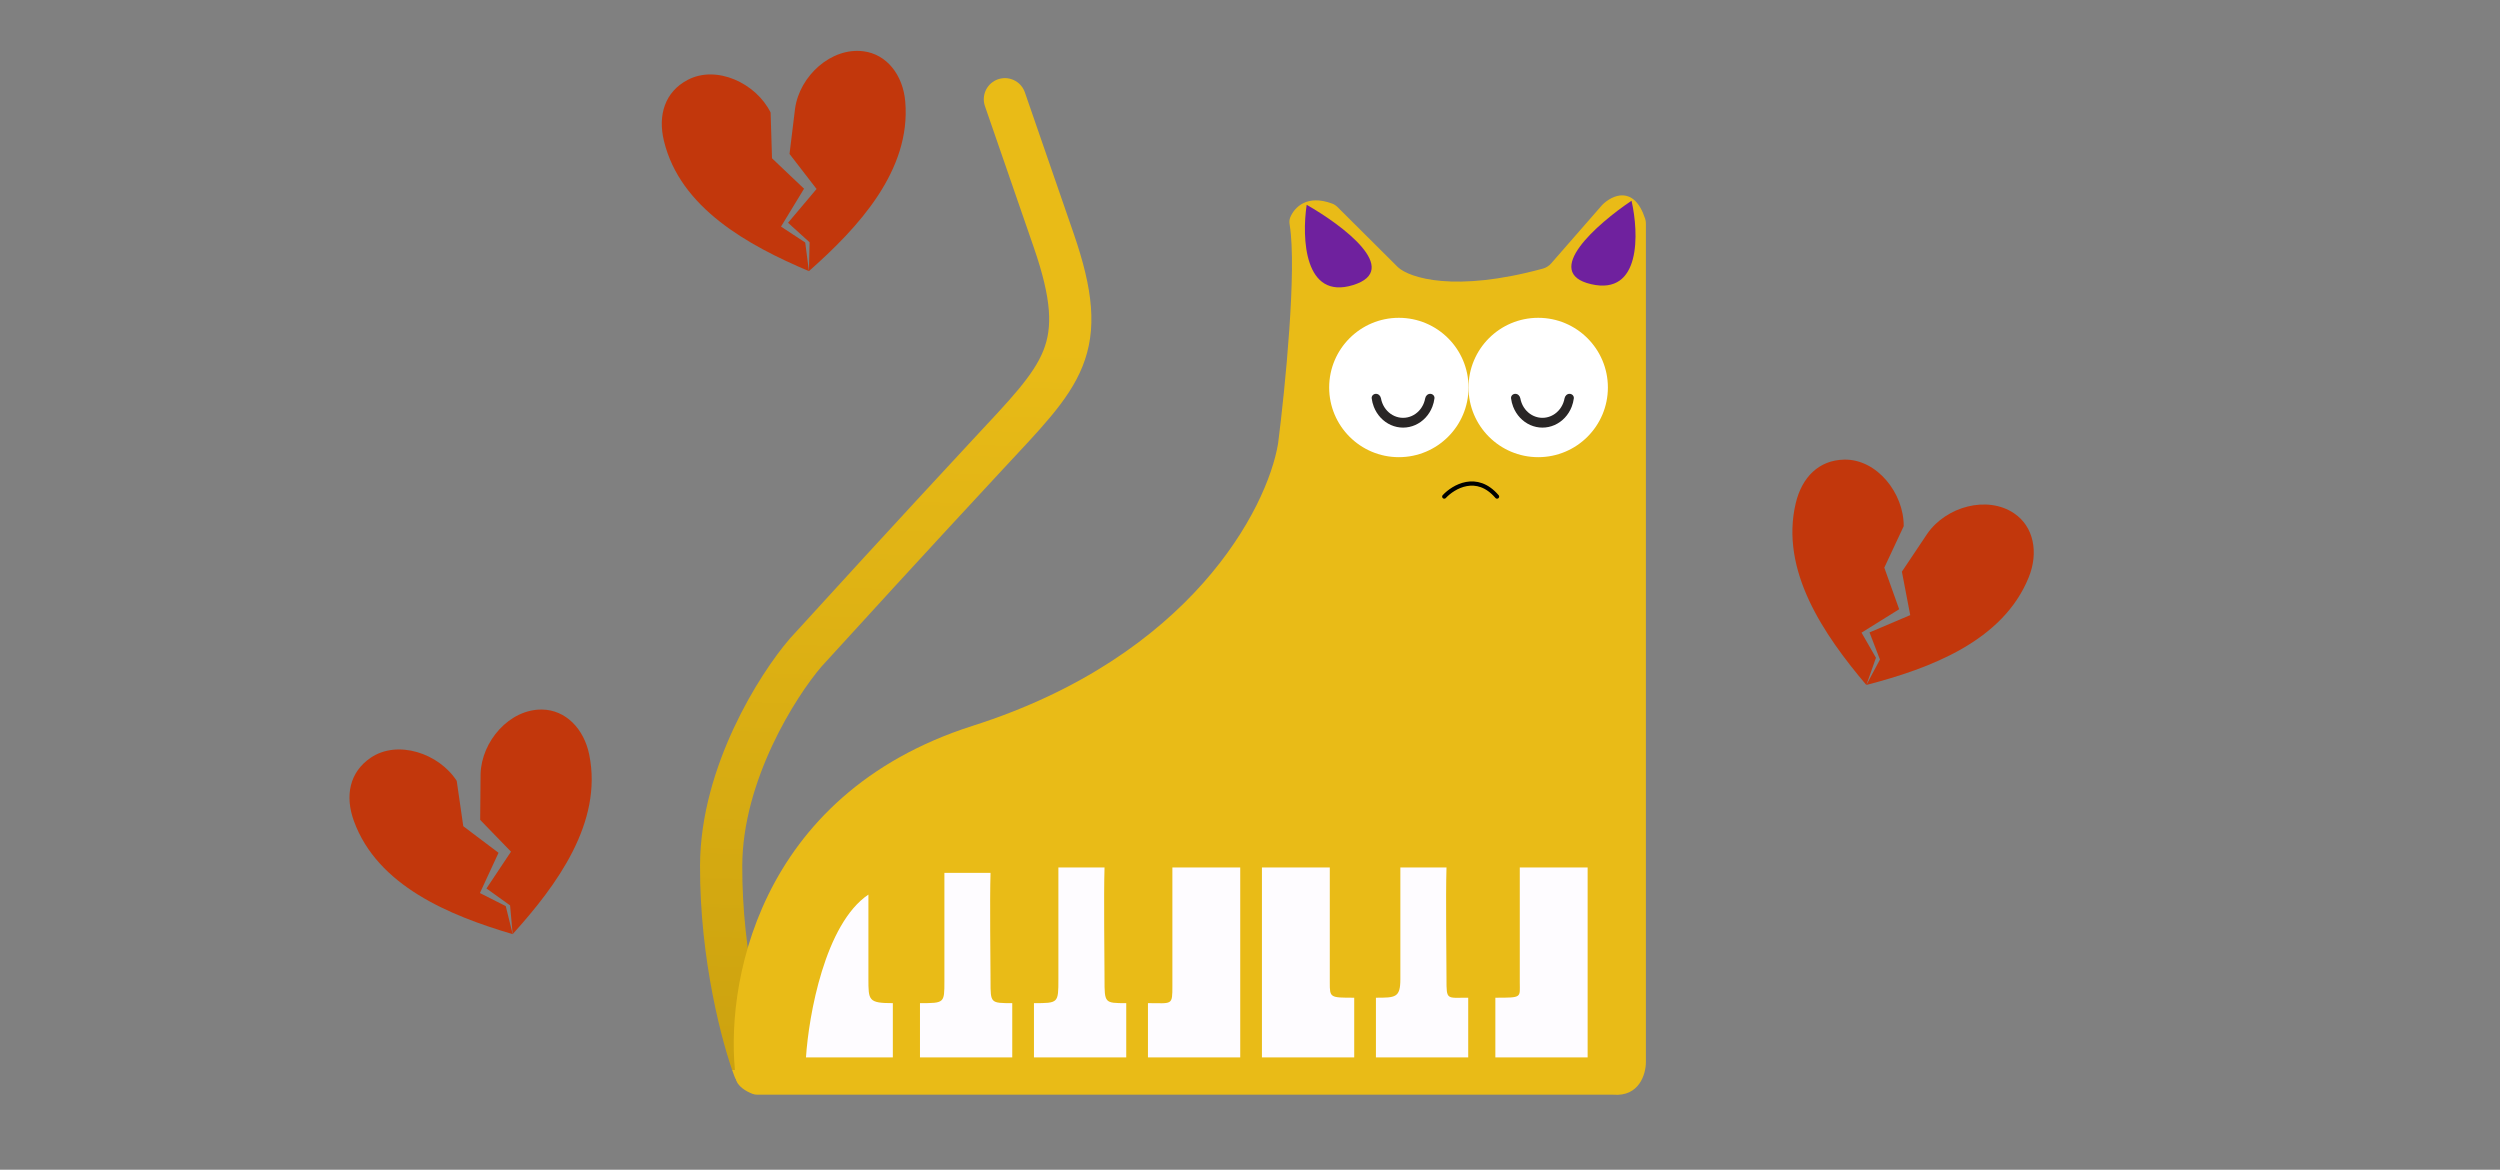 <svg width="592" height="277" viewBox="0 0 592 277" fill="none" xmlns="http://www.w3.org/2000/svg">
<rect x="0" y="0" width="592" height="277" fill="#808080" stroke="none"/>
<path d="M237.961 23.5L243.726 40.176L249.492 56.851C258.508 82.926 251.616 88.567 233.769 107.773C215.923 126.978 197.664 146.959 190.766 154.549C184.14 162.271 170.864 183.154 170.769 204.911C170.673 226.668 175.947 246.116 178.595 253.121" stroke="url(#paint0_linear_1073_12236)" stroke-width="10" stroke-linecap="round"/>
<path d="M230.39 171.853C178.776 188.3 171.464 234.383 174.26 255.37C174.456 257.181 176.715 258.46 178.216 259.032C178.583 259.172 178.976 259.224 179.369 259.224H382.006C388.2 259.738 389.748 254.299 389.748 251.515V52.939C389.748 52.555 389.694 52.167 389.574 51.803C386.933 43.734 381.739 46.202 379.425 48.506L367.301 62.39C366.792 62.972 366.118 63.399 365.372 63.603C344.454 69.321 333.783 65.806 331.037 63.282L316.743 49.049C316.383 48.69 315.959 48.397 315.483 48.22C309.51 45.991 306.545 49.038 305.523 51.486C305.289 52.047 305.3 52.666 305.399 53.267C307.125 63.832 304.32 91.944 302.649 105.04C300.069 120.459 282.004 155.407 230.39 171.853Z" fill="#E9BB17"/>
<path d="M217.85 250.398V237.544C223.634 237.544 223.634 237.544 223.634 232.403V206.695H234.559C234.345 213.336 234.559 227.747 234.559 232.403C234.559 237.544 234.559 237.544 239.701 237.544V250.398H217.85Z" fill="#FEFCFF"/>
<path d="M244.842 250.397V237.544C250.626 237.544 250.626 237.544 250.626 231.873V205.41H261.552C261.338 212.246 261.552 227.08 261.552 231.873C261.552 237.544 261.552 237.544 266.694 237.544V250.397H244.842Z" fill="#FEFCFF"/>
<path d="M325.82 250.397V236.258C330.448 236.258 331.604 236.258 331.604 231.873V205.41H342.53C342.316 212.246 342.53 227.082 342.53 231.873C342.53 236.901 342.53 236.258 347.672 236.258V250.397H325.82Z" fill="#FEFCFF"/>
<path d="M293.687 250.397H271.836V237.544C277.62 237.544 277.62 238.187 277.62 233.413V205.41H293.687V250.397Z" fill="#FEFCFF"/>
<path d="M375.951 250.397H354.1V236.258C360.526 236.258 359.884 236.258 359.884 232.623V205.41H375.951V250.397Z" fill="#FEFCFF"/>
<path d="M298.826 250.397H320.678V236.258C314.894 236.258 314.894 236.258 314.894 232.623V205.41H298.826V250.397Z" fill="#FEFCFF"/>
<path d="M211.423 250.397V237.544C205.639 237.544 205.639 236.901 205.639 231.782V211.836C195.356 218.751 191.5 240.425 190.857 250.397H211.423Z" fill="#FEFCFF"/>
<path d="M331.248 108.258C340.361 108.258 347.748 100.871 347.748 91.758C347.748 82.646 340.361 75.258 331.248 75.258C322.135 75.258 314.748 82.646 314.748 91.758C314.748 100.871 322.135 108.258 331.248 108.258Z" fill="white"/>
<path d="M364.248 108.258C373.361 108.258 380.748 100.871 380.748 91.758C380.748 82.646 373.361 75.258 364.248 75.258C355.135 75.258 347.748 82.646 347.748 91.758C347.748 100.871 355.135 108.258 364.248 108.258Z" fill="white"/>
<path d="M338.664 93.258C339.263 93.258 339.756 93.746 339.68 94.341C339.593 95.019 339.425 95.684 339.178 96.32C338.801 97.29 338.249 98.172 337.552 98.915C336.856 99.658 336.029 100.247 335.119 100.649C334.209 101.051 333.234 101.258 332.249 101.258C331.264 101.258 330.289 101.051 329.379 100.649C328.469 100.247 327.642 99.658 326.946 98.915C326.249 98.172 325.697 97.29 325.32 96.32C325.073 95.684 324.905 95.019 324.818 94.341C324.742 93.746 325.235 93.258 325.834 93.258C326.434 93.258 326.91 93.748 327.017 94.338C327.084 94.712 327.188 95.08 327.325 95.434C327.593 96.123 327.986 96.75 328.481 97.278C328.975 97.806 329.563 98.225 330.21 98.51C330.856 98.796 331.549 98.943 332.249 98.943C332.949 98.943 333.642 98.796 334.289 98.51C334.935 98.225 335.523 97.806 336.017 97.278C336.512 96.75 336.905 96.123 337.173 95.434C337.31 95.08 337.414 94.712 337.481 94.338C337.588 93.748 338.064 93.258 338.664 93.258Z" fill="#292626"/>
<path d="M371.664 93.258C372.263 93.258 372.756 93.746 372.68 94.341C372.593 95.019 372.425 95.684 372.178 96.32C371.801 97.29 371.249 98.172 370.552 98.915C369.856 99.658 369.029 100.247 368.119 100.649C367.209 101.051 366.234 101.258 365.249 101.258C364.264 101.258 363.289 101.051 362.379 100.649C361.469 100.247 360.642 99.658 359.946 98.915C359.249 98.172 358.697 97.29 358.32 96.32C358.073 95.684 357.905 95.019 357.818 94.341C357.742 93.746 358.235 93.258 358.834 93.258C359.434 93.258 359.91 93.748 360.017 94.338C360.084 94.712 360.188 95.08 360.325 95.434C360.593 96.123 360.986 96.75 361.481 97.278C361.975 97.806 362.563 98.225 363.21 98.51C363.856 98.796 364.549 98.943 365.249 98.943C365.949 98.943 366.642 98.796 367.289 98.51C367.935 98.225 368.523 97.806 369.017 97.278C369.512 96.75 369.905 96.123 370.173 95.434C370.31 95.08 370.414 94.712 370.481 94.338C370.588 93.748 371.064 93.258 371.664 93.258Z" fill="#292626"/>
<path d="M342 117.592C344.167 115.259 349.7 111.992 354.5 117.592" stroke="black" stroke-linecap="round"/>
<path d="M309.42 48.5C308.253 56.333 308.82 71.1 320.42 67.5C332.02 63.9 317.92 53.333 309.42 48.5Z" fill="#6F219E"/>
<path d="M386.349 47.531C388.095 55.256 388.629 70.024 376.794 67.297C364.958 64.571 378.232 52.984 386.349 47.531Z" fill="#6F219E"/>
<g clip-path="url(#clip0_1073_12236)">
<path d="M443.689 154.825L444.227 155.764L441.95 162.207C431.844 150.267 421.479 135.102 425.221 119.199C426.671 113.036 430.695 108.934 436.753 108.836C444.449 108.706 450.854 116.786 450.799 124.595L446.205 134.417L447.58 138.271L449.724 144.266L445.563 146.855L440.811 149.815L443.689 154.825Z" fill="#C2370C"/>
<path d="M480.416 136.677C474.31 151.827 457.094 158.262 441.951 162.201L445.172 156.184L442.7 149.758L452.339 145.661L450.369 135.366L456.392 126.365C460.85 119.947 470.589 117.251 476.958 121.567C481.576 124.693 482.782 130.802 480.416 136.677Z" fill="#C2370C"/>
</g>
<g clip-path="url(#clip1_1073_12236)">
<path d="M118.801 214.082L119.765 214.571L121.399 221.207C106.398 216.772 89.41 209.784 83.81 194.438C81.639 188.49 82.752 182.852 87.762 179.445C94.124 175.113 103.912 178.352 108.152 184.909L109.703 195.641L112.968 198.109L118.05 201.943L115.993 206.391L113.645 211.473L118.801 214.082Z" fill="#C2370C"/>
<path d="M139.543 178.754C142.754 194.769 131.894 209.597 121.398 221.201L120.788 214.403L115.195 210.388L121.003 201.673L113.706 194.148L113.801 183.319C114.005 175.507 120.666 167.908 128.359 168.021C133.935 168.099 138.297 172.544 139.543 178.754Z" fill="#C2370C"/>
</g>
<g clip-path="url(#clip2_1073_12236)">
<path d="M189.775 56.833L190.677 57.428L191.553 64.205C177.147 58.108 161.055 49.25 157.22 33.37C155.733 27.215 157.475 21.739 162.837 18.919C169.647 15.331 179.007 19.652 182.482 26.646L182.812 37.484L185.778 40.304L190.397 44.687L187.851 48.874L184.945 53.66L189.775 56.833Z" fill="#C2370C"/>
<path d="M214.366 24.067C215.751 40.342 203.29 53.852 191.552 64.199L191.712 57.375L186.607 52.755L193.361 44.751L186.958 36.452L188.274 25.702C189.356 17.963 196.832 11.163 204.463 12.142C209.994 12.848 213.828 17.756 214.366 24.067Z" fill="#C2370C"/>
</g>
<defs>
<linearGradient id="paint0_linear_1073_12236" x1="174.5" y1="253.5" x2="181" y2="79" gradientUnits="userSpaceOnUse">
<stop stop-color="#E9BB17"/>
<stop offset="0" stop-color="#CCA20F"/>
<stop offset="1" stop-color="#E9BB17"/>
</linearGradient>
<clipPath id="clip0_1073_12236">
<rect width="58" height="50" fill="white" transform="translate(429.656 105.5) rotate(18.247)"/>
</clipPath>
<clipPath id="clip1_1073_12236">
<rect width="58" height="50" fill="white" transform="translate(80 180.551) rotate(-15.04)"/>
</clipPath>
<clipPath id="clip2_1073_12236">
<rect width="58" height="50" fill="white" transform="translate(155 19.142) rotate(-8.569)"/>
</clipPath>
</defs>
</svg>
